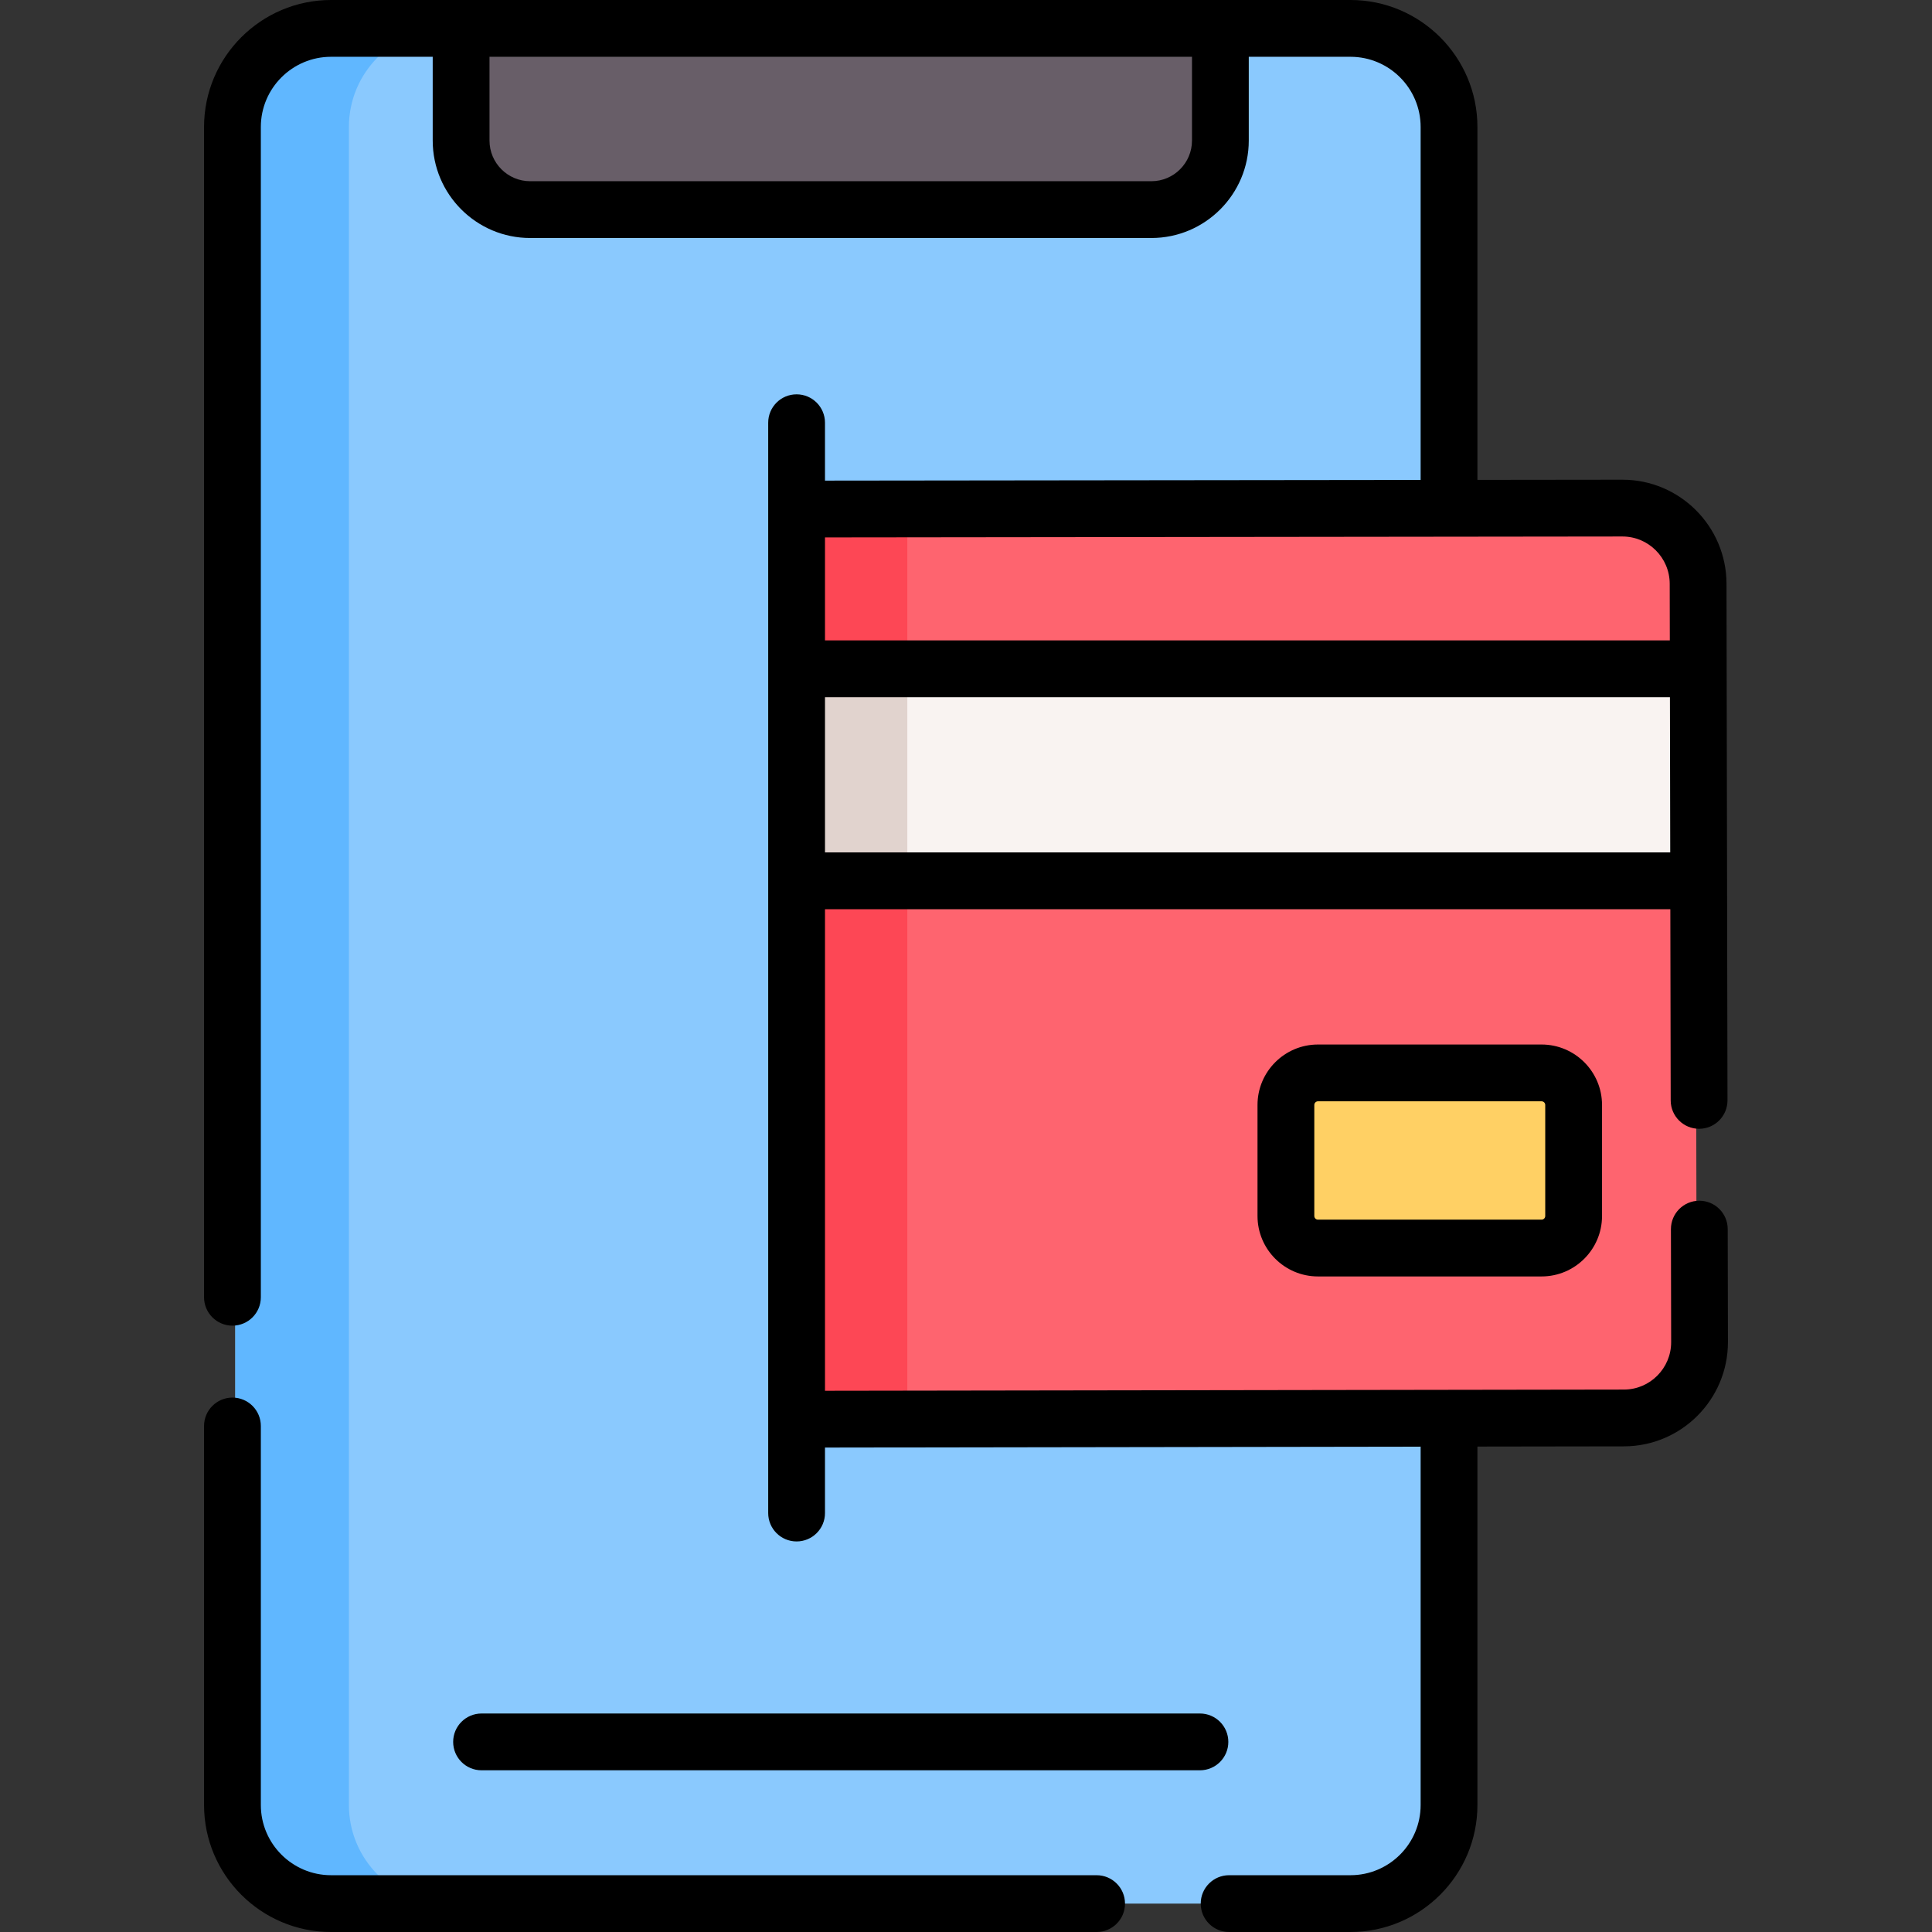 <svg id="Capa_1" enable-background="new 0 0 510.32 510.32" height="512" viewBox="0 0 510.32 510.32" width="512" xmlns="http://www.w3.org/2000/svg"><rect x="0" y="0" width="510.32" height="510.32" fill="#333333" stroke="none"/><g><g><path d="m357.465 502.818h-269.262c-14.383 0-26.043-11.66-26.043-26.043v-443.23c0-14.383 11.66-26.043 26.043-26.043h269.262c14.383 0 26.043 11.66 26.043 26.043v443.23c0 14.383-11.66 26.043-26.043 26.043z" fill="#8ac9fe"/><path d="m323.108 7.502v29.625c0 10.067-8.163 18.239-18.23 18.239h-164.085c-10.077 0-18.239-8.173-18.239-18.239v-29.625z" fill="#685e68"/><path d="m448.16 354.12c.01 11.05-8.92 20.01-19.95 20.03l-59.21.09-129.34.19-30 .05v-240.41l30-.03 129.34-.15 58.76-.07c11.03-.02 19.99 8.92 20.02 19.96l.04 22.88.11 56z" fill="#fe646f"/><path d="m239.66 134.04v240.39l-30 .05v-240.41z" fill="#fd4755"/><path d="m447.93 232.658h-238.27v-56h238.16z" fill="#f9f3f1"/><path d="m118.2 502.82h-30c-14.38 0-26.04-11.66-26.04-26.04v-443.24c0-14.38 11.66-26.04 26.04-26.04h30c-14.38 0-26.04 11.66-26.04 26.04v443.24c0 14.38 11.66 26.04 26.04 26.04z" fill="#60b7ff"/><path d="m209.66 176.66h30v56h-30z" fill="#e1d3ce"/><path d="m407.192 329.66h-59.064c-4.677 0-8.468-3.791-8.468-8.468v-29.325c0-4.677 3.791-8.468 8.468-8.468h59.064c4.677 0 8.468 3.791 8.468 8.468v29.325c0 4.677-3.791 8.468-8.468 8.468z" fill="#ffd064"/></g><g><path d="m289.66 495.32h-202.21c-10.229 0-18.55-8.317-18.55-18.54v-100.12c0-4.143-3.357-7.5-7.5-7.5s-7.5 3.357-7.5 7.5v100.12c0 18.494 15.051 33.54 33.55 33.54h202.21c4.143 0 7.5-3.357 7.5-7.5s-3.357-7.5-7.5-7.5z"/><path d="m324.451 460.106c0-4.143-3.357-7.5-7.5-7.5h-189.752c-4.143 0-7.5 3.357-7.5 7.5s3.357 7.5 7.5 7.5h189.752c4.143 0 7.5-3.357 7.5-7.5z"/><path d="m456.36 324.646c-.008-4.138-3.364-7.485-7.5-7.485-.005 0-.01 0-.015 0-4.143.008-7.493 3.373-7.485 7.515l.06 29.842c.006 6.894-5.585 12.512-12.462 12.523l-211.043.319v-127.2h223.289l.096 50.515c.008 4.137 3.364 7.485 7.5 7.485h.015c4.142-.008 7.493-3.372 7.485-7.515l-.26-136.496c-.042-15.142-12.365-27.439-27.479-27.439-.016 0-.034 0-.05 0l-38.262.044v-93.214c.001-18.494-15.045-33.54-33.539-33.54h-269.26c-18.499 0-33.55 15.046-33.55 33.54v309.12c0 4.143 3.357 7.5 7.5 7.5s7.5-3.357 7.5-7.5v-309.12c0-10.223 8.322-18.54 18.55-18.54h26.848v22.128c0 14.192 11.547 25.739 25.739 25.739h164.086c14.188 0 25.729-11.547 25.729-25.739v-22.128h26.857c10.223 0 18.54 8.317 18.54 18.54v93.231l-157.335.18v-15.291c0-4.143-3.357-7.5-7.5-7.5s-7.5 3.357-7.5 7.5v288c0 4.143 3.357 7.5 7.5 7.5s7.5-3.357 7.5-7.5v-17.301l157.335-.238v94.659c0 10.223-8.317 18.54-18.54 18.54h-32.05c-4.143 0-7.5 3.357-7.5 7.5s3.357 7.5 7.5 7.5h32.05c18.494 0 33.54-15.046 33.54-33.54v-94.682l38.733-.058c15.142-.026 27.45-12.38 27.437-27.545zm-141.507-287.518c0 5.922-4.813 10.739-10.729 10.739h-164.087c-5.922 0-10.739-4.817-10.739-10.739v-22.128h185.555zm-96.938 188.032v-41h223.182l.078 41zm210.619-83.45h.021c6.867 0 12.466 5.594 12.484 12.475l.029 14.976h-223.153v-27.209z"/><path d="m348.128 275.899c-8.805 0-15.968 7.163-15.968 15.968v29.325c0 8.805 7.163 15.968 15.968 15.968h59.064c8.805 0 15.968-7.163 15.968-15.968v-29.325c0-8.805-7.163-15.968-15.968-15.968zm60.032 15.968v29.325c0 .533-.435.968-.968.968h-59.064c-.533 0-.968-.435-.968-.968v-29.325c0-.533.435-.968.968-.968h59.064c.534 0 .968.435.968.968z"/></g></g></svg>